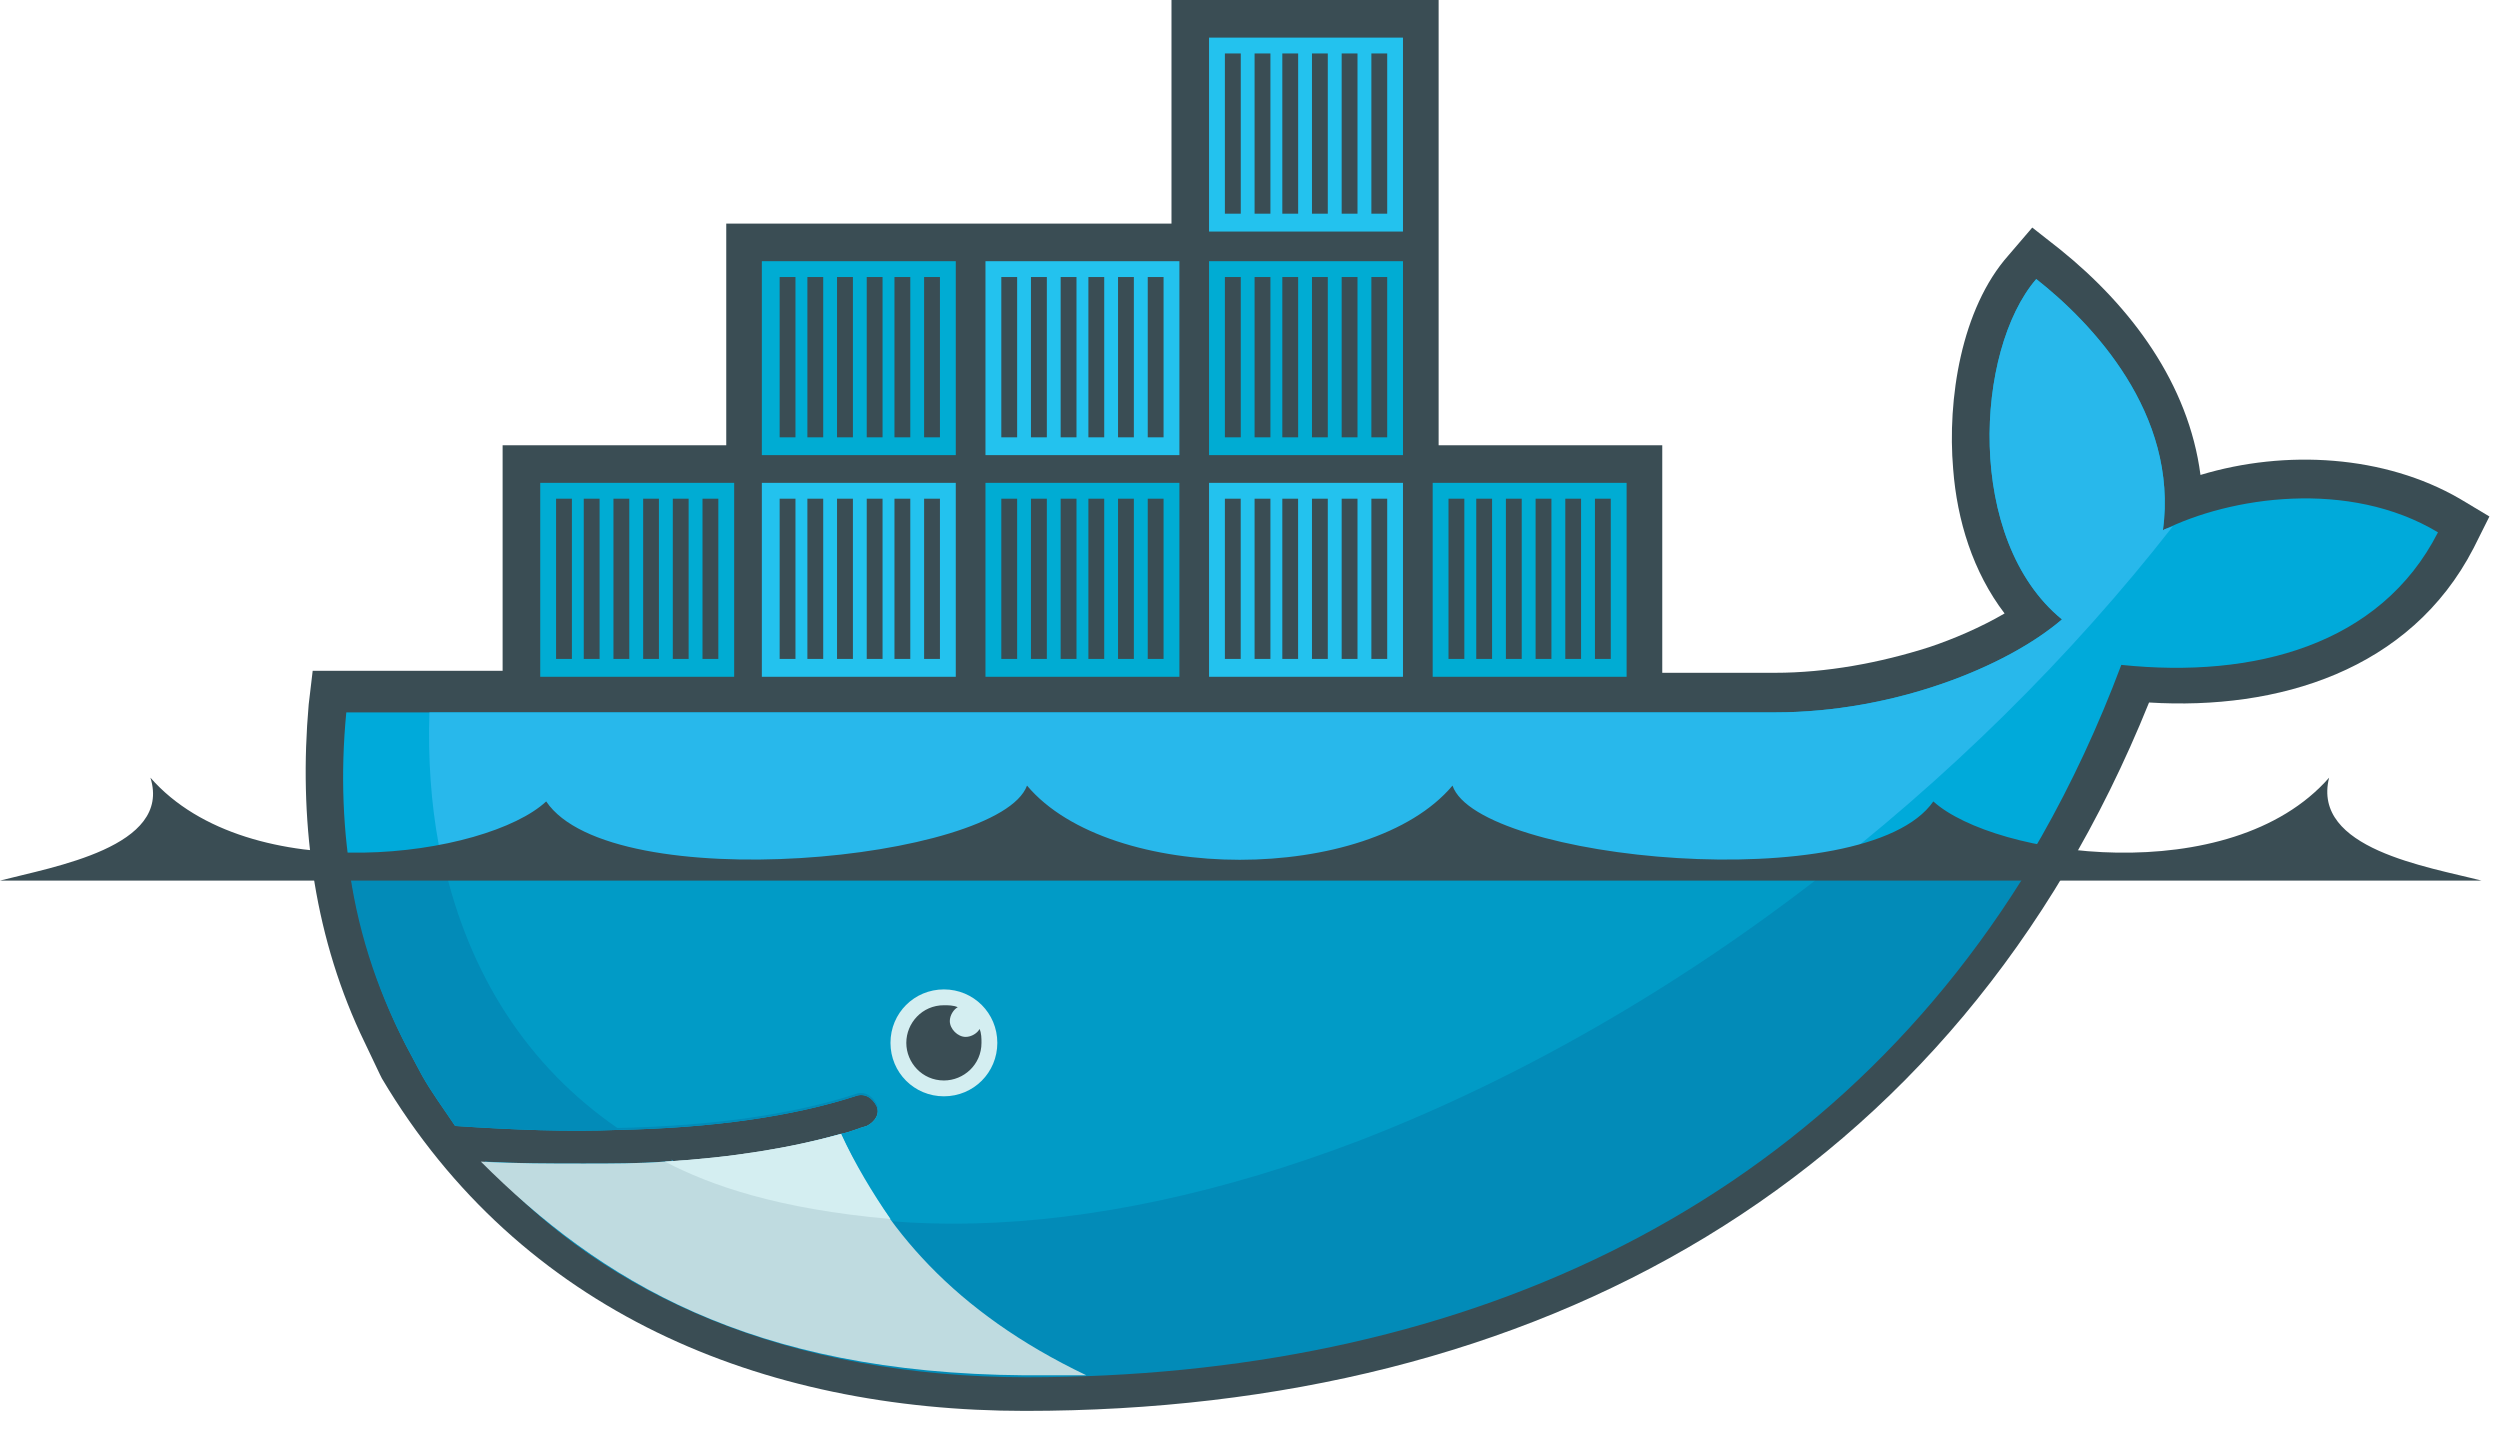 <svg width="42" height="24" viewBox="0 0 42 24" fill="none" xmlns="http://www.w3.org/2000/svg">
<path fill-rule="evenodd" clip-rule="evenodd" d="M24.169 7.48H27.926V11.303H29.82C30.685 11.303 31.582 11.137 32.414 10.871C32.813 10.738 33.278 10.539 33.677 10.306C33.145 9.608 32.879 8.743 32.813 7.879C32.713 6.715 32.946 5.186 33.743 4.289L34.142 3.823L34.608 4.189C35.805 5.153 36.769 6.449 36.968 7.979C38.398 7.547 40.06 7.646 41.323 8.378L41.822 8.677L41.556 9.209C40.492 11.27 38.265 11.935 36.104 11.802C32.846 19.88 25.798 23.703 17.221 23.703C12.799 23.703 8.743 22.041 6.416 18.118L6.383 18.052L6.051 17.354C5.253 15.625 5.02 13.73 5.186 11.835L5.253 11.27H8.444V7.48H12.201V3.757H19.681V0H24.169V7.48Z" fill="#3A4D54"/>
<path d="M36.337 8.91C36.602 6.948 35.14 5.419 34.209 4.688C33.178 5.884 33.012 9.076 34.641 10.406C33.71 11.204 31.815 11.968 29.82 11.968H5.818C5.618 14.029 5.984 15.924 6.815 17.553L7.081 18.052C7.247 18.351 7.447 18.617 7.646 18.916C8.644 18.983 9.541 19.016 10.372 18.983C12.001 18.95 13.331 18.75 14.362 18.418C14.528 18.351 14.661 18.451 14.727 18.584C14.794 18.75 14.694 18.883 14.561 18.95C14.428 18.983 14.295 19.049 14.129 19.082C13.331 19.315 12.467 19.448 11.37 19.515H11.17C10.738 19.548 10.273 19.548 9.774 19.548C9.242 19.548 8.743 19.548 8.145 19.515C10.14 21.775 13.265 23.105 17.188 23.105C25.499 23.105 32.547 19.415 35.638 11.17C37.866 11.403 39.993 10.838 40.958 8.943C39.462 8.045 37.467 8.344 36.337 8.91Z" fill="#00AADA"/>
<path d="M36.337 8.91C36.602 6.948 35.14 5.419 34.209 4.688C33.178 5.884 33.012 9.076 34.641 10.406C33.71 11.204 31.815 11.968 29.82 11.968H7.214C7.114 15.126 8.278 17.52 10.372 18.95C12.001 18.916 13.331 18.717 14.362 18.384C14.528 18.318 14.661 18.418 14.727 18.551C14.794 18.717 14.694 18.85 14.561 18.916C14.428 18.95 14.295 19.016 14.129 19.049C13.331 19.282 12.4 19.448 11.303 19.515L11.27 19.481C14.096 20.944 18.185 20.911 22.906 19.116C28.158 17.088 33.078 13.231 36.503 8.843C36.436 8.876 36.37 8.876 36.337 8.91Z" fill="#28B8EB"/>
<path d="M5.851 14.461C5.984 15.559 6.316 16.589 6.815 17.553L7.081 18.052C7.247 18.351 7.447 18.617 7.646 18.916C8.644 18.983 9.541 19.016 10.372 18.983C12.001 18.95 13.331 18.75 14.362 18.418C14.528 18.351 14.661 18.451 14.727 18.584C14.794 18.75 14.694 18.883 14.561 18.95C14.428 18.983 14.295 19.049 14.129 19.082C13.331 19.315 12.4 19.481 11.303 19.548H11.17C10.738 19.581 10.273 19.581 9.807 19.581C9.275 19.581 8.743 19.581 8.178 19.548C10.173 21.808 13.331 23.138 17.254 23.138C24.368 23.138 30.552 20.445 34.142 14.495H5.851V14.461Z" fill="#028BB8"/>
<path d="M7.447 14.461C7.879 16.39 8.876 17.919 10.372 18.95C12.001 18.916 13.331 18.717 14.362 18.384C14.528 18.318 14.661 18.418 14.727 18.551C14.794 18.717 14.694 18.85 14.561 18.916C14.428 18.95 14.295 19.016 14.129 19.049C13.331 19.282 12.4 19.448 11.27 19.515C14.096 20.977 18.185 20.944 22.872 19.149C25.698 18.052 28.457 16.423 30.918 14.461H7.447Z" fill="#019BC6"/>
<path fill-rule="evenodd" clip-rule="evenodd" d="M9.076 8.112H12.334V11.37H9.076V8.112ZM9.342 8.378H9.608V11.07H9.342V8.378ZM9.807 8.378H10.073V11.07H9.807V8.378ZM10.306 8.378H10.572V11.07H10.306V8.378ZM10.805 8.378H11.07V11.07H10.805V8.378ZM11.303 8.378H11.569V11.07H11.303V8.378ZM11.802 8.378H12.068V11.07H11.802V8.378ZM12.799 4.388H16.057V7.646H12.799V4.388ZM13.098 4.654H13.364V7.347H13.098V4.654ZM13.564 4.654H13.83V7.347H13.564V4.654ZM14.062 4.654H14.329V7.347H14.062V4.654ZM14.561 4.654H14.827V7.347H14.561V4.654ZM15.027 4.654H15.293V7.347H15.027V4.654ZM15.525 4.654H15.791V7.347H15.525V4.654Z" fill="#00ACD3"/>
<path fill-rule="evenodd" clip-rule="evenodd" d="M12.799 8.112H16.057V11.37H12.799V8.112ZM13.098 8.378H13.364V11.07H13.098V8.378ZM13.564 8.378H13.83V11.07H13.564V8.378ZM14.062 8.378H14.329V11.07H14.062V8.378ZM14.561 8.378H14.827V11.07H14.561V8.378ZM15.027 8.378H15.293V11.07H15.027V8.378ZM15.525 8.378H15.791V11.07H15.525V8.378Z" fill="#23C2EE"/>
<path fill-rule="evenodd" clip-rule="evenodd" d="M16.556 8.112H19.814V11.37H16.556V8.112ZM16.822 8.378H17.088V11.07H16.822V8.378ZM17.32 8.378H17.587V11.07H17.32V8.378ZM17.819 8.378H18.085V11.07H17.819V8.378ZM18.285 8.378H18.551V11.07H18.285V8.378ZM18.783 8.378H19.049V11.07H18.783V8.378ZM19.282 8.378H19.548V11.07H19.282V8.378Z" fill="#00ACD3"/>
<path fill-rule="evenodd" clip-rule="evenodd" d="M16.556 4.388H19.814V7.646H16.556V4.388ZM16.822 4.654H17.088V7.347H16.822V4.654ZM17.32 4.654H17.587V7.347H17.32V4.654ZM17.819 4.654H18.085V7.347H17.819V4.654ZM18.285 4.654H18.551V7.347H18.285V4.654ZM18.783 4.654H19.049V7.347H18.783V4.654ZM19.282 4.654H19.548V7.347H19.282V4.654ZM20.312 8.112H23.57V11.37H20.312V8.112ZM20.578 8.378H20.844V11.07H20.578V8.378ZM21.077 8.378H21.343V11.07H21.077V8.378ZM21.543 8.378H21.808V11.07H21.543V8.378ZM22.041 8.378H22.307V11.07H22.041V8.378ZM22.54 8.378H22.806V11.07H22.54V8.378ZM23.039 8.378H23.305V11.07H23.039V8.378Z" fill="#23C2EE"/>
<path fill-rule="evenodd" clip-rule="evenodd" d="M20.312 4.388H23.57V7.646H20.312V4.388ZM20.578 4.654H20.845V7.347H20.578V4.654ZM21.077 4.654H21.343V7.347H21.077V4.654ZM21.543 4.654H21.809V7.347H21.543V4.654ZM22.041 4.654H22.307V7.347H22.041V4.654ZM22.54 4.654H22.806V7.347H22.54V4.654ZM23.039 4.654H23.305V7.347H23.039V4.654Z" fill="#00ACD3"/>
<path fill-rule="evenodd" clip-rule="evenodd" d="M20.312 0.632H23.57V3.89H20.312V0.632ZM20.578 0.898H20.845V3.59H20.578V0.898ZM21.077 0.898H21.343V3.59H21.077V0.898ZM21.543 0.898H21.809V3.59H21.543V0.898ZM22.041 0.898H22.307V3.59H22.041V0.898ZM22.54 0.898H22.806V3.59H22.54V0.898ZM23.039 0.898H23.305V3.59H23.039V0.898Z" fill="#23C2EE"/>
<path fill-rule="evenodd" clip-rule="evenodd" d="M24.069 8.112H27.327V11.37H24.069V8.112ZM24.335 8.378H24.601V11.07H24.335V8.378ZM24.801 8.378H25.067V11.07H24.801V8.378ZM25.299 8.378H25.565V11.07H25.299V8.378ZM25.798 8.378H26.064V11.07H25.798V8.378ZM26.297 8.378H26.562V11.07H26.297V8.378ZM26.795 8.378H27.061V11.07H26.795V8.378Z" fill="#00ACD3"/>
<path fill-rule="evenodd" clip-rule="evenodd" d="M15.858 16.622C16.356 16.622 16.755 17.021 16.755 17.52C16.755 18.019 16.356 18.418 15.858 18.418C15.359 18.418 14.96 18.019 14.96 17.52C14.96 17.021 15.359 16.622 15.858 16.622Z" fill="#D4EEF1"/>
<path fill-rule="evenodd" clip-rule="evenodd" d="M15.858 16.888C15.924 16.888 16.024 16.888 16.09 16.922C16.024 16.955 15.957 17.055 15.957 17.154C15.957 17.287 16.09 17.42 16.223 17.42C16.323 17.42 16.423 17.354 16.456 17.287C16.489 17.354 16.489 17.453 16.489 17.52C16.489 17.886 16.19 18.152 15.858 18.152C15.492 18.152 15.226 17.852 15.226 17.52C15.226 17.188 15.492 16.888 15.858 16.888ZM0 14.794H41.689C40.791 14.561 38.83 14.262 39.129 13.065C37.467 14.96 33.511 14.395 32.48 13.464C31.35 15.093 24.834 14.461 24.402 13.198C23.005 14.86 18.65 14.86 17.254 13.198C16.789 14.461 10.273 15.093 9.176 13.464C8.178 14.395 4.189 14.96 2.527 13.065C2.892 14.229 0.898 14.561 0 14.794Z" fill="#3A4D54"/>
<path d="M18.251 23.105C16.024 22.041 14.827 20.612 14.129 19.049C13.298 19.282 12.301 19.448 11.17 19.515C10.738 19.548 10.273 19.548 9.807 19.548C9.242 19.548 8.677 19.548 8.078 19.515C10.073 21.509 12.6 23.072 17.221 23.105H18.251Z" fill="#BFDBE0"/>
<path d="M14.96 20.479C14.661 20.047 14.362 19.548 14.129 19.049C13.298 19.282 12.301 19.448 11.17 19.515C11.935 19.914 13.065 20.312 14.96 20.479Z" fill="#D4EEF1"/>
</svg>

